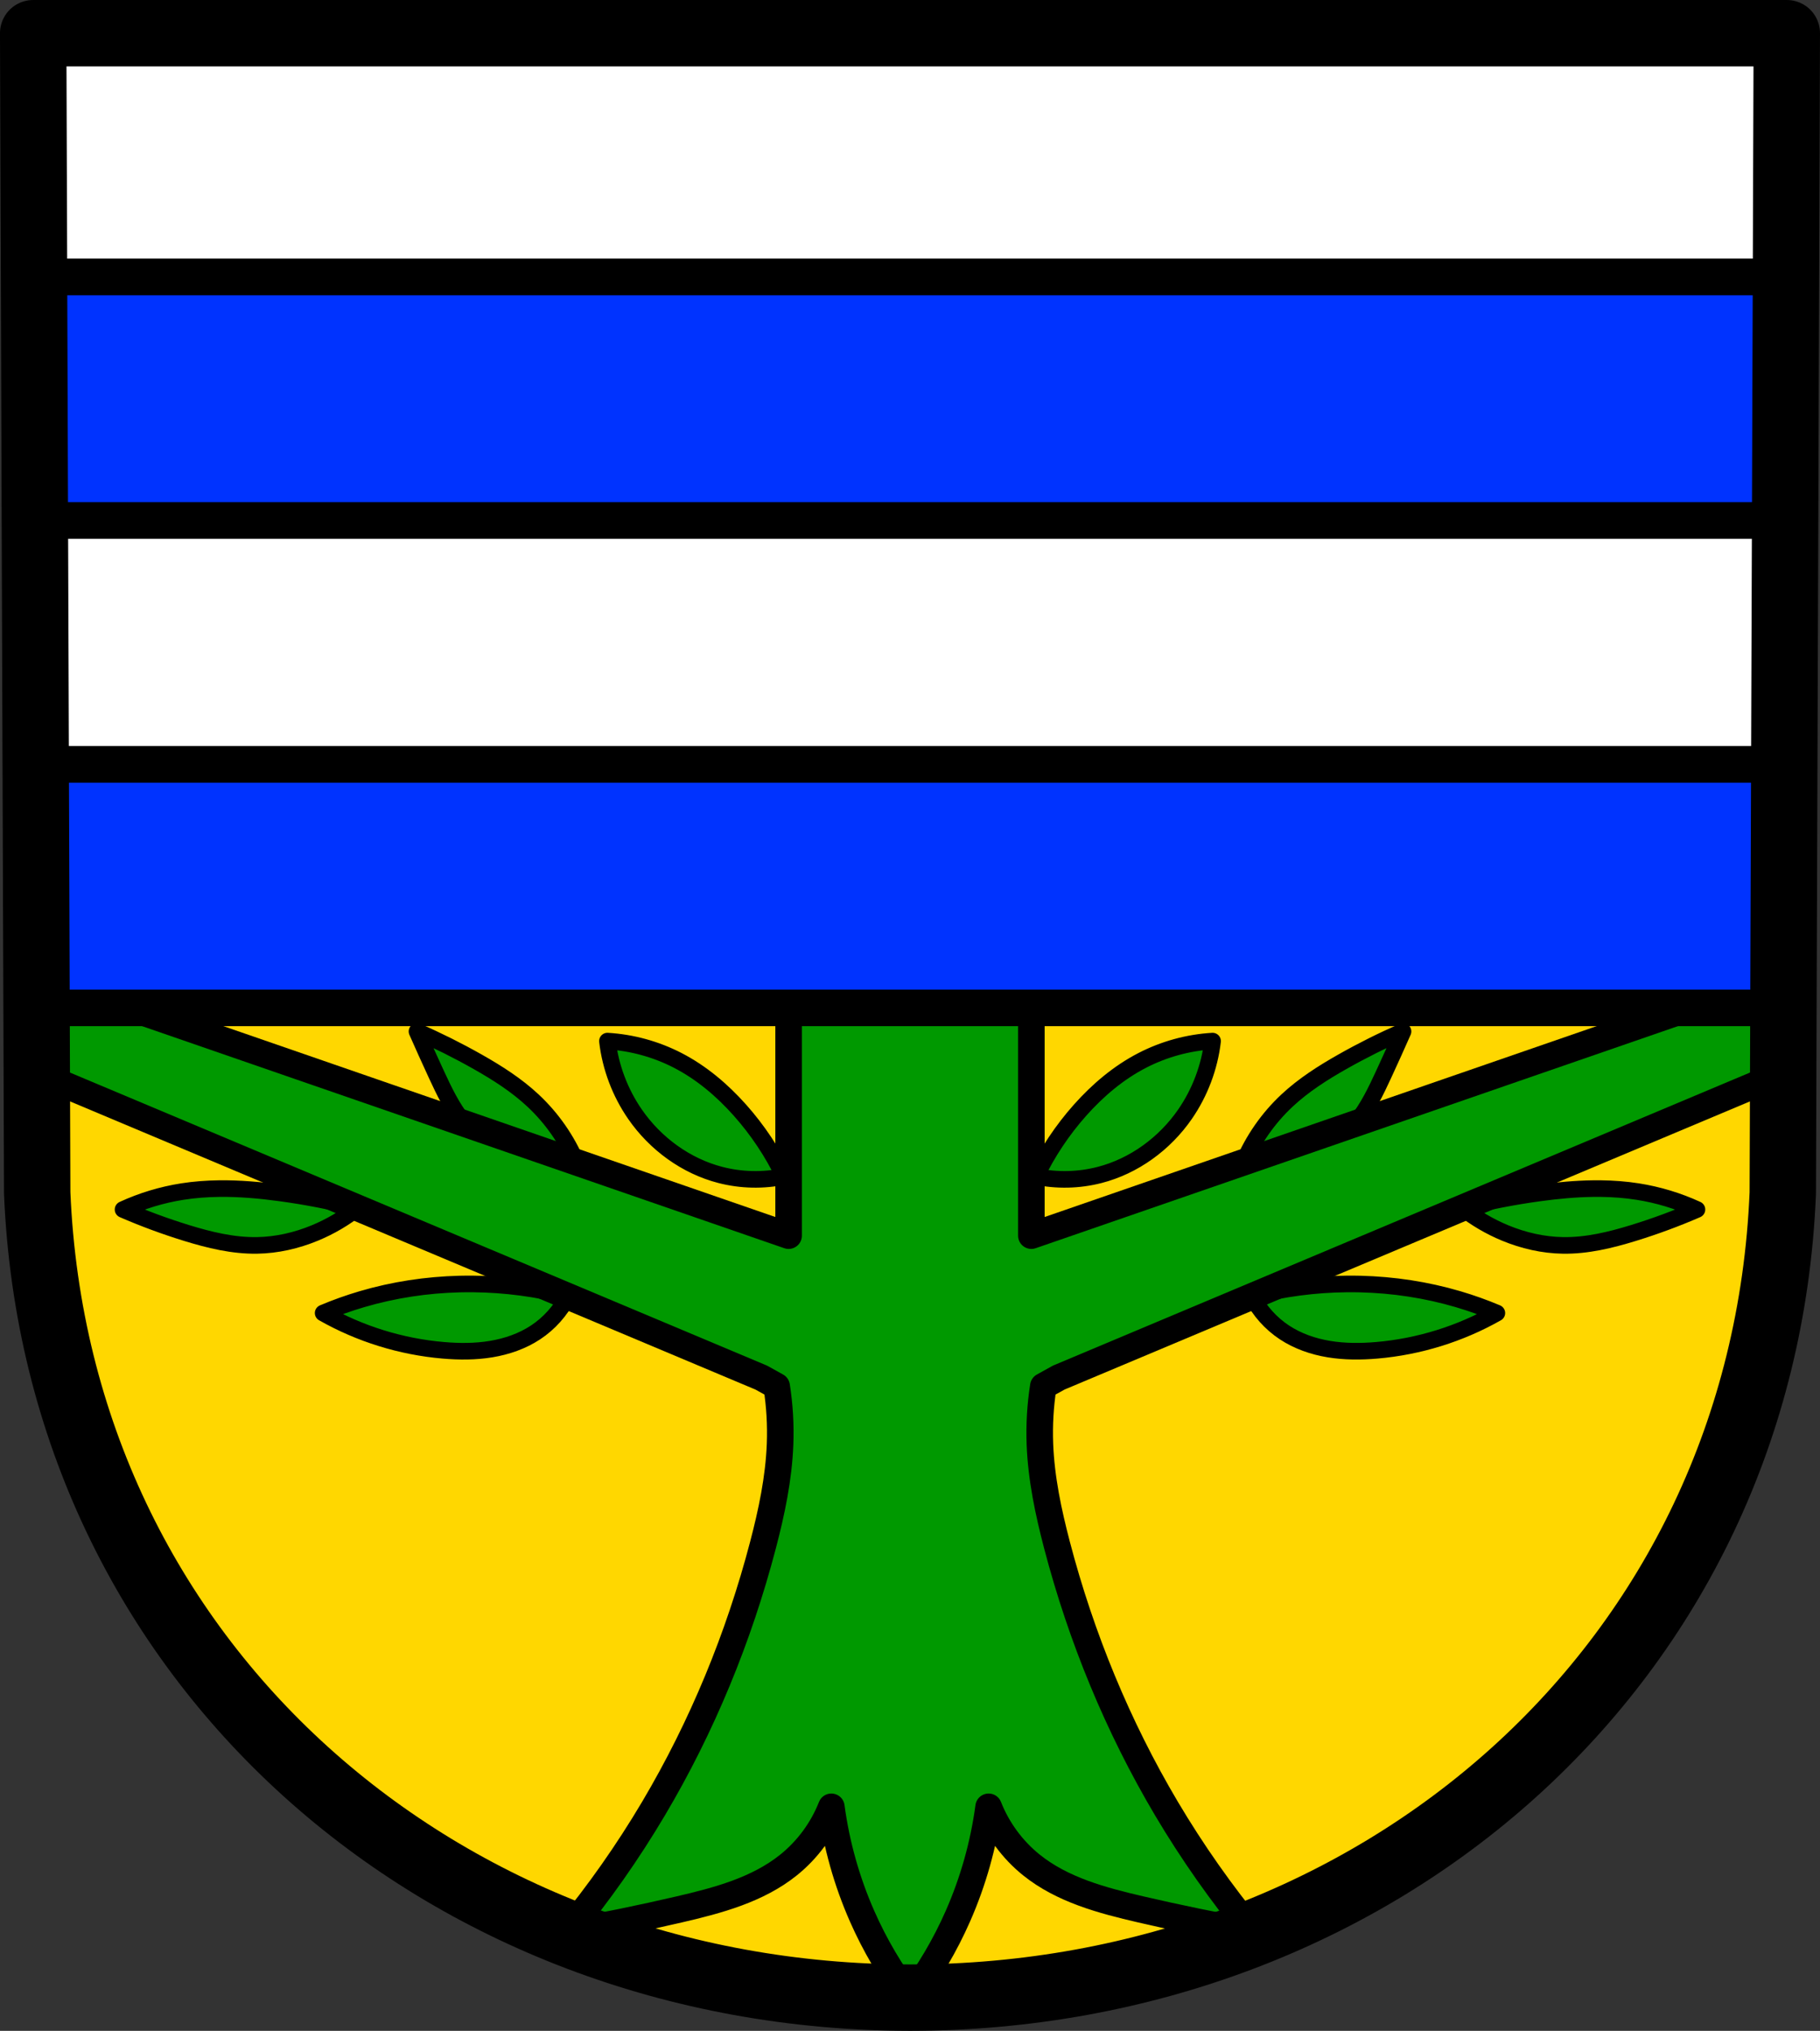 <?xml version="1.0" encoding="UTF-8" standalone="no"?>
<!-- Created with Inkscape (http://www.inkscape.org/) -->

<svg
   xmlns:dc="http://purl.org/dc/elements/1.1/"
   xmlns:cc="http://creativecommons.org/ns#"
   xmlns:rdf="http://www.w3.org/1999/02/22-rdf-syntax-ns#"
   xmlns:svg="http://www.w3.org/2000/svg"
   xmlns="http://www.w3.org/2000/svg"
   xmlns:sodipodi="http://sodipodi.sourceforge.net/DTD/sodipodi-0.dtd"
   xmlns:inkscape="http://www.inkscape.org/namespaces/inkscape"
   width="145.075mm"
   height="161.833mm"
   viewBox="0 0 145.075 161.833"
   version="1.1"
   id="svg7491"
   inkscape:version="0.92.5 (2060ec1f9f, 2020-04-08)"
   sodipodi:docname="DEU Rascheid COA.svg">
  <rect x="0" y="0" width="145.075" height="161.833" fill="#333333" stroke="none"/>
  <defs
     id="defs7485">
    <inkscape:path-effect
       effect="spiro"
       id="path-effect2203"
       is_visible="true" />
    <inkscape:path-effect
       effect="spiro"
       id="path-effect2199"
       is_visible="true" />
    <inkscape:path-effect
       effect="spiro"
       id="path-effect2195"
       is_visible="true" />
    <inkscape:path-effect
       effect="spiro"
       id="path-effect2191"
       is_visible="true" />
    <inkscape:path-effect
       effect="spiro"
       id="path-effect2168"
       is_visible="true" />
    <inkscape:path-effect
       effect="spiro"
       id="path-effect2168-1"
       is_visible="true" />
  </defs>
  <sodipodi:namedview
     id="base"
     pagecolor="#ffffff"
     bordercolor="#666666"
     borderopacity="1.0"
     inkscape:pageopacity="0.0"
     inkscape:pageshadow="2"
     inkscape:zoom="1.2964915"
     inkscape:cx="274.15758"
     inkscape:cy="305.82539"
     inkscape:document-units="mm"
     inkscape:current-layer="layer1"
     showgrid="false"
     inkscape:window-width="1920"
     inkscape:window-height="1046"
     inkscape:window-x="-11"
     inkscape:window-y="-11"
     inkscape:window-maximized="1"
     inkscape:snap-global="false"
     fit-margin-top="0"
     fit-margin-left="0"
     fit-margin-right="0"
     fit-margin-bottom="0"
     inkscape:snap-intersection-paths="true"
     inkscape:object-paths="true" />
  <g
     inkscape:label="Ebene 1"
     inkscape:groupmode="layer"
     id="layer1"
     transform="translate(6.749,-112.282)">
    <path
       style="fill:#ffd700;fill-opacity:1;fill-rule:evenodd;stroke:none;stroke-width:5.292;stroke-linecap:round;stroke-linejoin:round;stroke-miterlimit:4;stroke-dasharray:none;stroke-opacity:1"
       inkscape:connector-curvature="0"
       d="m 135.68,114.928 -0.32,92.422 c -1.556,37.541 -32.295,64.098 -69.572,64.119 -37.244,-0.046 -67.994,-26.614 -69.572,-64.119 l -0.32,-92.422 H 65.787 Z"
       id="path10563-0-6-2-8-0"
       sodipodi:nodetypes="ccccccc" />
    <g
       id="g2233">
      <path
         inkscape:connector-curvature="0"
         id="path2189"
         d="m 26.49,194.475 c 0.503,1.141 1.017,2.278 1.54,3.41 0.622,1.345 1.267,2.698 2.2,3.85 1.058,1.306 2.476,2.318 4.055,2.896 1.579,0.578 3.314,0.719 4.966,0.404 -0.797,-1.91 -2.006,-3.648 -3.52,-5.06 -1.312,-1.224 -2.838,-2.196 -4.4,-3.08 -1.57,-0.889 -3.187,-1.697 -4.84,-2.42 z m 78.598,0 c -1.653,0.723 -3.27,1.531 -4.84,2.42 -1.562,0.884 -3.087,1.856 -4.4,3.08 -1.514,1.412 -2.723,3.15 -3.52,5.06 1.651,0.315 3.387,0.173 4.966,-0.404 1.579,-0.578 2.996,-1.59 4.055,-2.896 0.933,-1.151 1.578,-2.505 2.2,-3.85 0.523,-1.132 1.037,-2.269 1.54,-3.41 z m -63.418,0.77 c 0.244,2.084 1.007,4.105 2.2,5.83 1.62,2.343 4.062,4.133 6.82,4.84 1.649,0.423 3.394,0.461 5.06,0.11 -0.92,-1.912 -2.109,-3.695 -3.52,-5.28 -1.413,-1.587 -3.062,-2.985 -4.95,-3.96 -1.736,-0.896 -3.66,-1.425 -5.61,-1.54 z m 48.238,0 c -1.95,0.115 -3.874,0.644 -5.61,1.54 -1.888,0.975 -3.537,2.373 -4.95,3.96 -1.411,1.585 -2.599,3.368 -3.52,5.28 1.665,0.351 3.411,0.313 5.06,-0.11 2.759,-0.707 5.201,-2.497 6.82,-4.84 1.193,-1.726 1.955,-3.747 2.2,-5.83 z m -79.196,11.754 c -0.979,0.012 -1.955,0.084 -2.923,0.236 -1.632,0.256 -3.229,0.739 -4.73,1.43 1.65,0.716 3.341,1.34 5.06,1.87 1.822,0.561 3.703,1.018 5.61,0.99 1.584,-0.023 3.156,-0.384 4.62,-0.99 1.217,-0.504 2.364,-1.176 3.398,-1.992 -2.024,-0.517 -4.078,-0.917 -6.148,-1.198 -1.618,-0.22 -3.256,-0.366 -4.887,-0.346 z m 109.541,0 c -1.428,0.018 -2.859,0.154 -4.275,0.346 -2.07,0.281 -4.124,0.681 -6.148,1.198 1.034,0.816 2.181,1.489 3.398,1.992 1.464,0.606 3.036,0.967 4.62,0.99 1.907,0.028 3.788,-0.429 5.61,-0.99 1.719,-0.529 3.41,-1.154 5.06,-1.87 -1.501,-0.691 -3.098,-1.174 -4.73,-1.43 -0.968,-0.152 -1.944,-0.224 -2.923,-0.236 -0.204,-0.003 -0.408,-0.003 -0.612,0 z m -89.267,7.598 c -0.362,-0.004 -0.725,-0.002 -1.087,0.007 -2.641,0.064 -5.276,0.463 -7.81,1.21 -1.046,0.308 -2.075,0.676 -3.08,1.1 2.927,1.662 6.216,2.683 9.57,2.97 1.271,0.109 2.557,0.114 3.815,-0.094 1.258,-0.208 2.491,-0.633 3.555,-1.336 1.081,-0.715 1.973,-1.712 2.562,-2.866 -2.456,-0.632 -4.989,-0.965 -7.525,-0.991 z m 69.605,0 c -2.536,0.026 -5.069,0.359 -7.525,0.991 0.589,1.154 1.481,2.151 2.562,2.866 1.064,0.703 2.296,1.129 3.555,1.336 1.258,0.207 2.545,0.203 3.815,0.094 3.354,-0.288 6.643,-1.309 9.57,-2.97 -1.005,-0.424 -2.034,-0.791 -3.08,-1.1 -2.534,-0.747 -5.169,-1.146 -7.81,-1.21 -0.362,-0.009 -0.724,-0.011 -1.087,-0.007 z"
         style="fill:#009900;stroke:#000000;stroke-width:1.323;stroke-linecap:round;stroke-linejoin:round;stroke-miterlimit:4;stroke-dasharray:none;stroke-opacity:1;fill-opacity:1" />
      <path
         inkscape:connector-curvature="0"
         id="path2166"
         d="m 56.113,186.356 v 24.392 l -59.922,-20.714 0.027,7.768 57.714,24.257 1.227,0.681 c 0.24,1.531 0.332,3.085 0.272,4.633 -0.104,2.722 -0.672,5.406 -1.363,8.04 -1.928,7.351 -4.844,14.449 -8.721,20.986 -2.058,3.47 -4.385,6.78 -6.954,9.891 3.014,-0.543 6.015,-1.16 8.998,-1.852 3.084,-0.715 6.254,-1.559 8.721,-3.543 1.511,-1.215 2.697,-2.829 3.407,-4.633 0.403,3.003 1.231,5.949 2.453,8.721 1.014,2.3 2.297,4.481 3.816,6.484 1.519,-2.003 2.803,-4.184 3.816,-6.484 1.222,-2.773 2.05,-5.718 2.453,-8.721 0.709,1.804 1.896,3.418 3.407,4.633 2.467,1.984 5.637,2.828 8.721,3.543 2.983,0.691 5.984,1.309 8.998,1.852 -2.568,-3.111 -4.895,-6.422 -6.954,-9.891 -3.877,-6.537 -6.793,-13.635 -8.721,-20.986 -0.691,-2.635 -1.258,-5.319 -1.363,-8.04 -0.059,-1.548 0.032,-3.103 0.272,-4.633 l 1.227,-0.681 57.714,-24.257 0.027,-7.768 -59.922,20.714 v -24.392 h -9.676 z"
         style="fill:#009900;stroke:#000000;stroke-width:2.117;stroke-linecap:round;stroke-linejoin:round;stroke-miterlimit:4;stroke-dasharray:none;stroke-opacity:1;fill-opacity:1" />
    </g>
    <rect
       style="opacity:1;fill:#0033ff;fill-opacity:1;fill-rule:evenodd;stroke:#000000;stroke-width:2.91;stroke-linecap:round;stroke-linejoin:round;stroke-miterlimit:4;stroke-dasharray:none;stroke-opacity:1;paint-order:normal"
       id="rect2123"
       width="139.571"
       height="19.418"
       x="-3.997"
       y="134.346" />
    <rect
       style="opacity:1;fill:#0033ff;fill-opacity:1;fill-rule:evenodd;stroke:#000000;stroke-width:2.91;stroke-linecap:round;stroke-linejoin:round;stroke-miterlimit:4;stroke-dasharray:none;stroke-opacity:1;paint-order:normal"
       id="rect2123-5"
       width="139.571"
       height="19.418"
       x="-3.997"
       y="173.181" />
    <rect
       style="opacity:1;fill:#ffffff;fill-opacity:1;fill-rule:evenodd;stroke:#000000;stroke-width:2.91;stroke-linecap:round;stroke-linejoin:round;stroke-miterlimit:4;stroke-dasharray:none;stroke-opacity:1;paint-order:normal"
       id="rect2123-7"
       width="139.571"
       height="19.418"
       x="-3.997"
       y="153.763" />
    <rect
       style="opacity:1;fill:#ffffff;fill-opacity:1;fill-rule:evenodd;stroke:#000000;stroke-width:2.91;stroke-linecap:round;stroke-linejoin:round;stroke-miterlimit:4;stroke-dasharray:none;stroke-opacity:1;paint-order:normal"
       id="rect2123-9"
       width="139.571"
       height="19.418"
       x="-3.997"
       y="114.928" />
    <path
       style="fill:none;fill-rule:evenodd;stroke:#000000;stroke-width:5.292;stroke-linecap:round;stroke-linejoin:round;stroke-miterlimit:4;stroke-dasharray:none;stroke-opacity:1"
       inkscape:connector-curvature="0"
       d="m 135.68,114.928 -0.32,92.422 c -1.556,37.541 -32.295,64.098 -69.572,64.119 -37.244,-0.046 -67.994,-26.614 -69.572,-64.119 l -0.32,-92.422 H 65.787 Z"
       id="path10563-0-6-2-8"
       sodipodi:nodetypes="ccccccc" />
  </g>
</svg>
